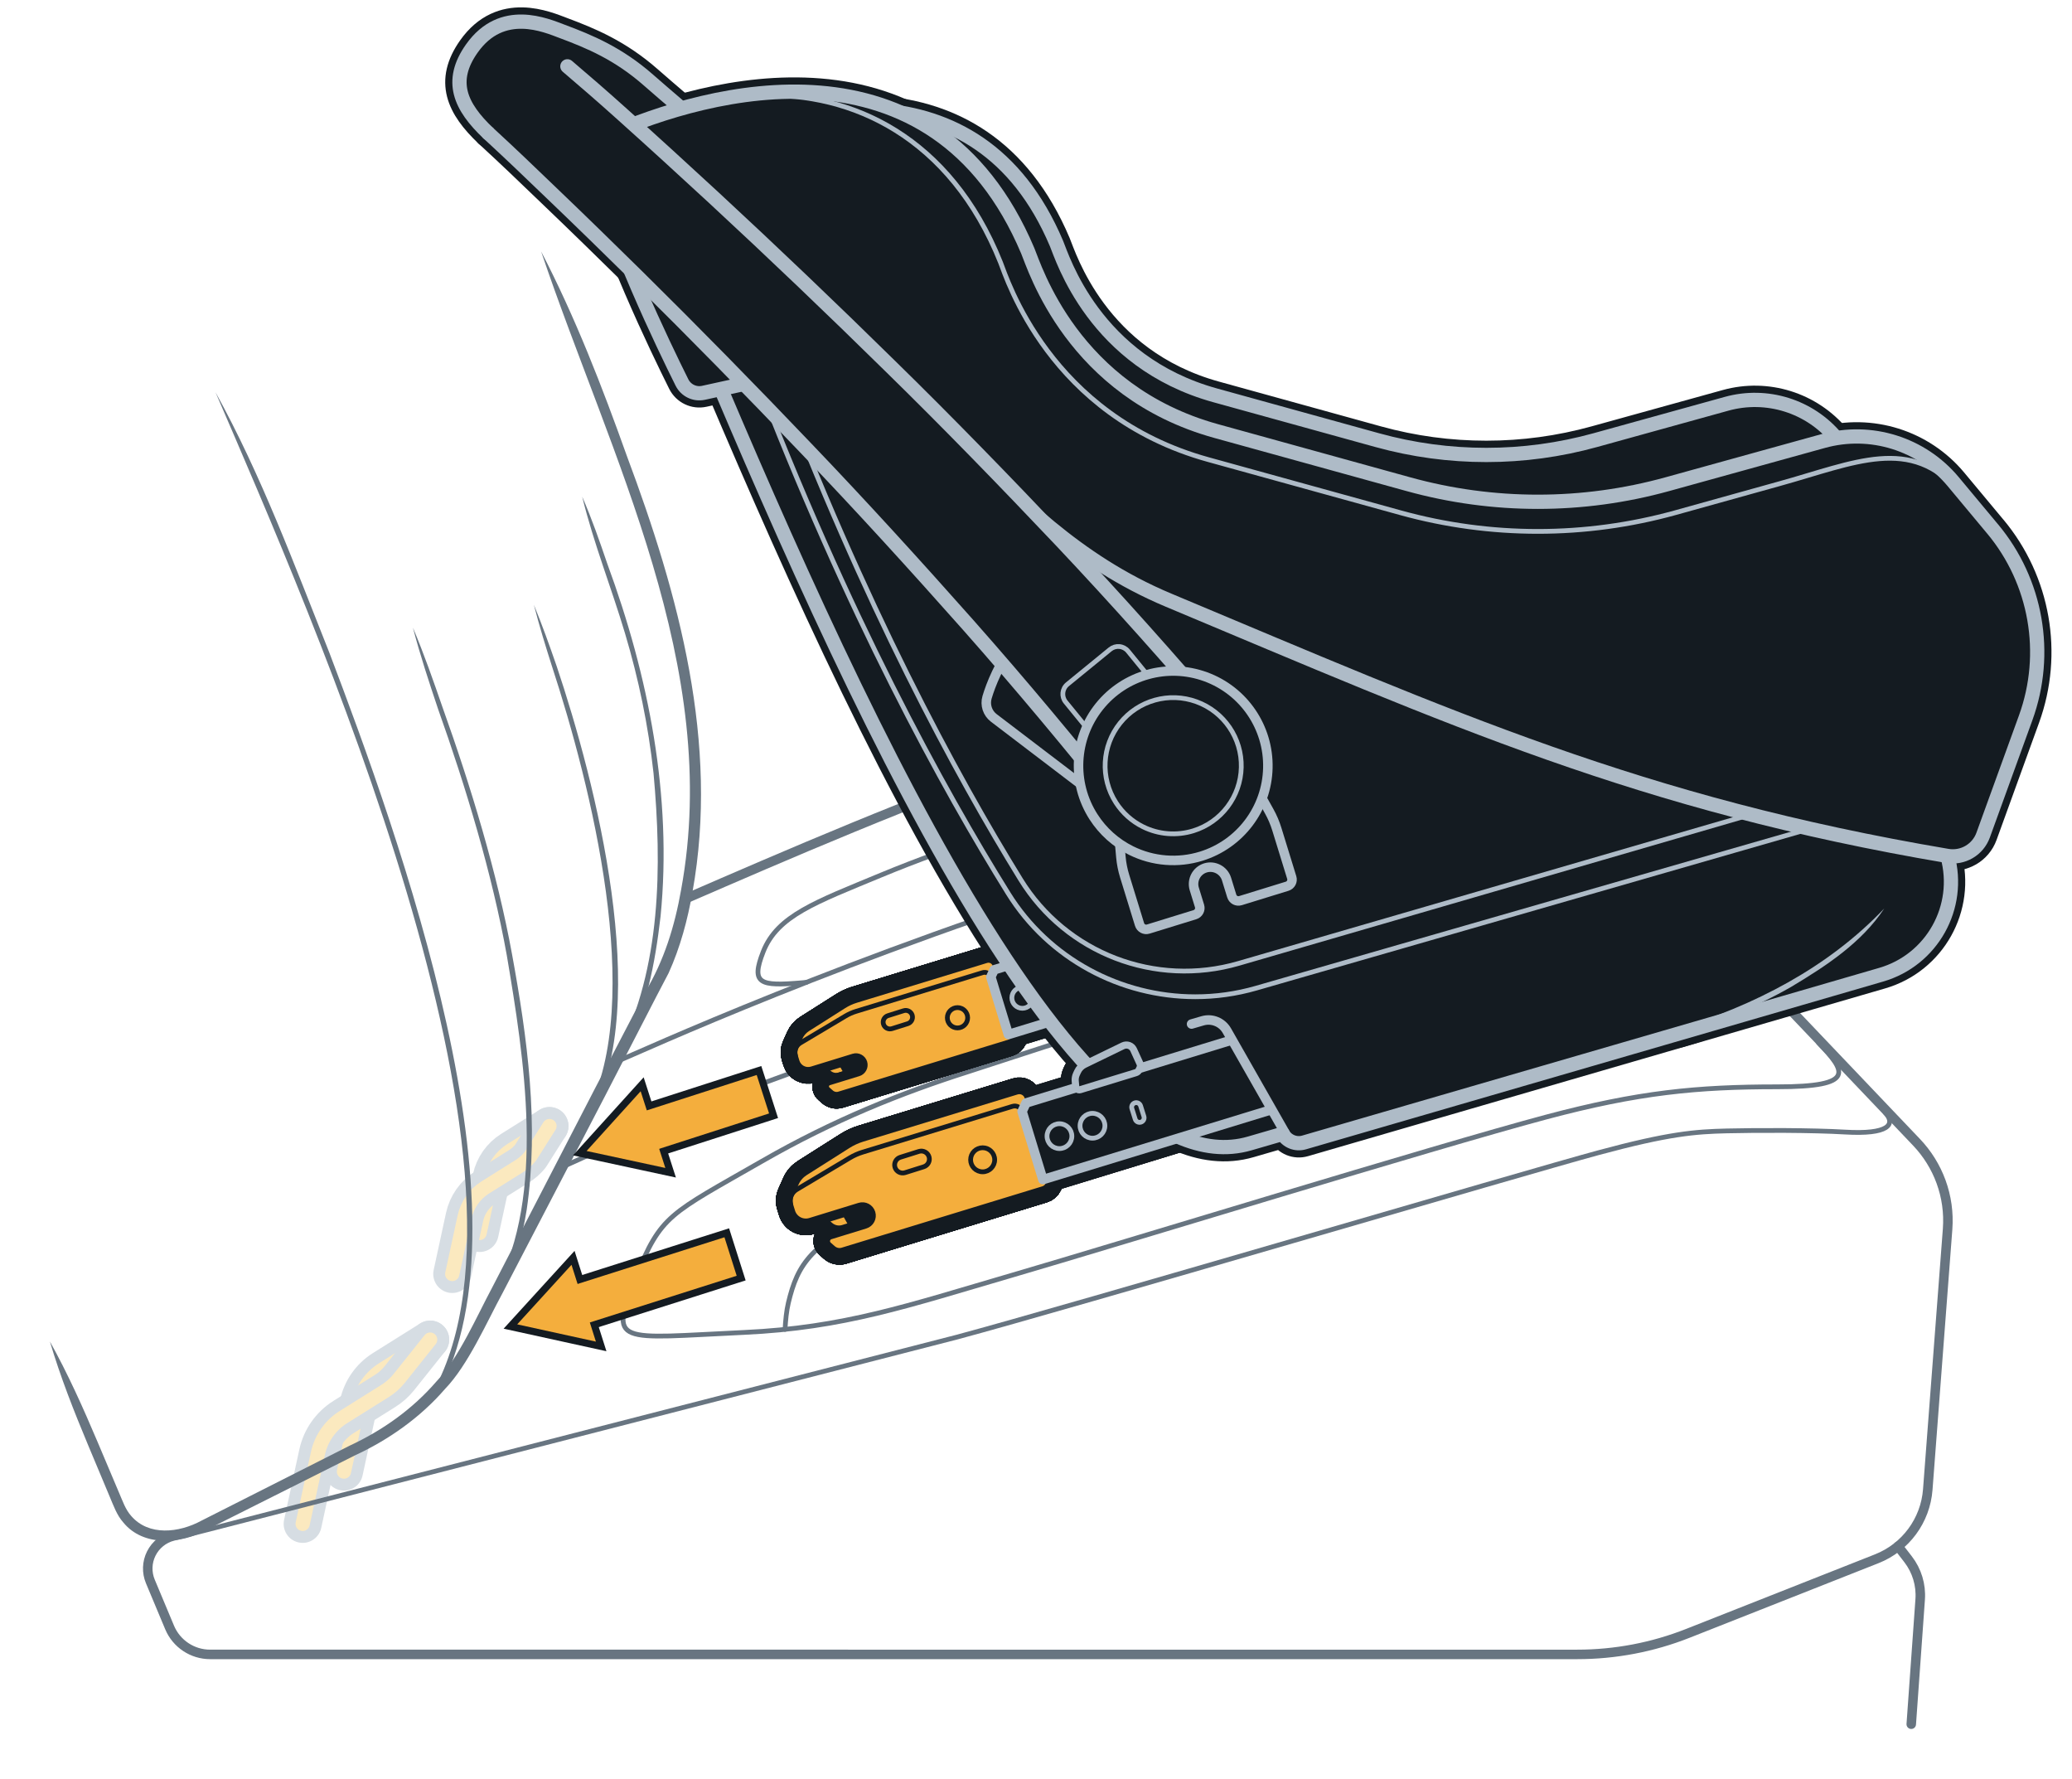 <?xml version="1.0" encoding="UTF-8"?><svg xmlns="http://www.w3.org/2000/svg" width="218" height="187.111" viewBox="0 0 218 187.111"><g id="uuid-b4854b5e-a673-4b00-8dfb-14da46ddbe5b"><path d="M187.925,105.748c-4.793-5.43-13.324-4.416-25.96-1.735-20.281,4.303-57.869,18.844-68.798,23.335-7.862,3.23-9.259,5.671-10.222,9.703-.197,.825-.298,1.851-.347,2.787" style="fill:none; stroke:#687581; stroke-linecap:round; stroke-linejoin:round; stroke-width:.5px;"/><g style="opacity:.5;"><g><path d="M57.809,118.449l-4.019,2.518c-1.061,.665-1.809,1.729-2.075,2.953l-1.254,5.775" style="fill:none; stroke:#aebbc7; stroke-linecap:round; stroke-linejoin:round; stroke-width:4px;"/><path d="M57.809,118.449l-4.019,2.518c-1.061,.665-1.809,1.729-2.075,2.953l-1.254,5.775" style="fill:none; stroke:#f8d480; stroke-linecap:round; stroke-linejoin:round; stroke-width:1.5px;"/></g><g><path d="M47.582,134.008l1.299-6c.279-1.286,1.064-2.406,2.18-3.104l3.549-2.224c.447-.28,.846-.632,1.18-1.04l2.02-3.19" style="fill:none; stroke:#aebbc7; stroke-linecap:round; stroke-linejoin:round; stroke-width:4px;"/><path d="M47.582,134.008l1.299-6c.279-1.286,1.064-2.406,2.18-3.104l3.549-2.224c.447-.28,.846-.632,1.18-1.04l2.02-3.19" style="fill:none; stroke:#f8d480; stroke-linecap:round; stroke-linejoin:round; stroke-width:1.5px;"/></g></g><g style="opacity:.5;"><g><path d="M45.259,140.912l-4.96,3.108c-1.31,.821-2.233,2.135-2.561,3.645l-1.548,7.128" style="fill:none; stroke:#aebbc7; stroke-linecap:round; stroke-linejoin:round; stroke-width:4px;"/><path d="M45.259,140.912l-4.96,3.108c-1.31,.821-2.233,2.135-2.561,3.645l-1.548,7.128" style="fill:none; stroke:#f8d480; stroke-linecap:round; stroke-linejoin:round; stroke-width:1.5px;"/></g><g><path d="M31.844,160.294l1.604-7.406c.344-1.588,1.314-2.969,2.69-3.832l4.38-2.744c.552-.346,1.044-.78,1.456-1.284l3.284-4.115" style="fill:none; stroke:#aebbc7; stroke-linecap:round; stroke-linejoin:round; stroke-width:4px;"/><path d="M31.844,160.294l1.604-7.406c.344-1.588,1.314-2.969,2.69-3.832l4.38-2.744c.552-.346,1.044-.78,1.456-1.284l3.284-4.115" style="fill:none; stroke:#f8d480; stroke-linecap:round; stroke-linejoin:round; stroke-width:1.5px;"/></g></g><path d="M199.7,162.653l1.053,1.363c.929,1.203,1.382,2.705,1.274,4.22l-.939,13.133" style="fill:none; stroke:#687581; stroke-linecap:round; stroke-linejoin:round;"/><path d="M191.338,109.702c2.831,2.974,4.057,4.618-4.351,4.618s-14.589,.585-24.326,3.186c-11.803,3.153-45.04,13.378-56.115,16.612-11.075,3.234-17.745,5.552-28.267,6.04-13.348,.619-14.26,1.414-11.395-5.75,2.663-6.659,3.533-6.662,13.315-12.279,7.527-4.322,14.622-7.153,21.71-9.411,.051-.016,40.674-13.288,51.18-16.175,11.06-3.039,25.464-.639,28.058,2.085" style="fill:none; stroke:#687581; stroke-linecap:round; stroke-linejoin:round; stroke-width:.5px;"/><path d="M52.142,135.543c5.316-9.894,2.986-24.351,1.178-35.061-1.533-8.522-4.305-17.688-7.221-25.876-.95-2.836-1.893-5.673-2.654-8.58,1.167,2.759,2.152,5.588,3.13,8.418,2.947,8.23,5.737,17.375,7.298,25.933,1.614,8.816,2.853,17.914,1.544,26.863-.471,2.969-1.291,5.937-2.848,8.563-.163,.267-.603,.029-.428-.259h0Z" style="fill:#687581;"/><path d="M61.756,116.979c6.167-11.705,.355-34.554-3.64-46.761-.697-2.182-1.373-4.371-1.945-6.599,.875,2.123,1.646,4.284,2.396,6.451,4.111,12.229,10.064,35.434,3.618,47.167-.166,.271-.609,.046-.428-.259h0Z" style="fill:#687581;"/><path d="M56.934,26.452c3.592,6.919,6.409,14.196,9.027,21.528,5.456,14.581,9.722,30.19,6.896,45.847-.504,2.915-1.281,5.812-2.508,8.524-.859,1.589-5.757,11.157-6.716,12.986l-10.765,20.691c-1.651,3.037-3.628,7.576-6.045,10.073-2.595,3.006-5.954,5.366-9.502,7.001l-10.424,5.23-5.212,2.615c-2.597,1.457-6.594,1.798-8.709-.799-.692-.774-1.034-1.786-1.431-2.709l-2.254-5.378c-1.499-3.587-2.93-7.202-4.042-10.952,1.905,3.416,3.49,6.966,5.008,10.545l2.271,5.371c.374,.847,.654,1.736,1.267,2.426,1.848,2.157,5.04,1.787,7.393,.51l5.203-2.632,10.407-5.264c3.502-1.632,6.625-3.859,9.121-6.751,2.329-2.412,4.285-6.94,5.87-9.89l10.704-20.723,5.386-10.342c1.993-3.309,3.11-6.947,3.78-10.746,4.321-23.495-7.415-45.502-14.725-67.161h0Z" style="fill:#687581;"/><path d="M65.045,110.665c4.536-8.918,4.603-19.549,3.714-29.335-.544-4.978-1.563-9.903-2.998-14.702-1.434-4.808-3.305-9.479-4.506-14.38,1.009,2.308,1.834,4.684,2.645,7.064,4.347,11.807,6.842,24.455,5.602,37.065-.581,4.993-1.516,10.07-4.026,14.545-.159,.278-.61,.034-.429-.256h0Z" style="fill:#687581;"/><path d="M59.013,122.823c13.04-5.933,22.67-9.825,42.948-16.188,9.508-2.984,39.313-12.715,48.137-15.14,10.29-2.828,23.69-.595,26.104,1.94" style="fill:none; stroke:#687581; stroke-linecap:round; stroke-linejoin:round; stroke-width:.5px;"/><path d="M169.688,86.593c-1.715-1.801-4.616-3.376-11.11-3.99-6.494-.614-9.565-.527-19.568,2.369-2.778,.804-10.662,3.502-20.227,6.455-29.568,9.126-51.423,19.217-54.006,20.288" style="fill:none; stroke:#687581; stroke-linecap:round; stroke-linejoin:round; stroke-width:.5px;"/><path d="M84.831,103.335c-.161,.015-.325,.03-.491,.044-4.373,.367-5.378,.14-4.042-3.267,1.491-3.797,5.522-5.208,12.408-8.067,14.603-6.064,38.449-12.388,51.752-15.048,9.034-1.807,14.702-1.461,18.533,2.563" style="fill:none; stroke:#687581; stroke-linecap:round; stroke-linejoin:round; stroke-width:.5px;"/><path d="M72.098,94.553c20.177-8.756,56.607-24.648,76.889-23.465,6.741,.393,10.211,4.488,12.231,6.609l40.429,42.462c2.261,2.374,3.525,5.654,3.264,9.135l-2.086,27.394c-.248,3.252-2.331,6.077-5.365,7.275l-19.884,7.85c-3.702,1.462-7.647,2.212-11.627,2.212H22.105c-1.858,0-3.536-1.114-4.257-2.827l-2.029-4.846c-.396-.946-.361-2.018,.097-2.935s1.293-1.59,2.287-1.843l.944-.24" style="fill:none; stroke:#687581; stroke-linecap:round; stroke-linejoin:round;"/><path d="M198.342,117.03c1.155,1.258,.341,2.323-4.225,2.051-3.395-.202-9.135-.202-12.449-.121-3.314,.081-6.063,.283-13.541,2.304-7.478,2.021-55.846,16.274-67.447,19.386l-81.299,20.888" style="fill:none; stroke:#687581; stroke-linecap:round; stroke-linejoin:round; stroke-width:.5px;"/><path d="M22.671,41.257c4.832,8.737,8.299,18.162,11.989,27.42,7.26,19.134,21.857,59.105,11.378,77.94-1.87,2.6-4.812,4.149-7.572,5.539-.123,.062-.274,.013-.336-.111s-.012-.274,.111-.336c2.742-1.401,5.549-2.878,7.369-5.396,12.874-23.485-12.762-81.41-22.938-105.056h0Z" style="fill:#687581;"/></g><g id="uuid-b64438dd-f2cb-45dd-aa2d-52f8f94a433b"><g><g><path d="M62.377,15.126c2.172,2.005,3.144,2.947,5.488,5.196,2.522,2.413,5.021,4.852,7.508,7.302,4.968,4.907,9.858,9.889,14.67,14.936,4.825,5.036,9.51,10.188,14.123,15.387,4.605,5.206,9.041,10.532,13.353,15.924l4.497-3.672,4.497-3.672c-4.647-5.441-9.389-10.769-14.269-15.939-4.888-5.162-9.833-10.255-14.898-15.21-5.054-4.968-10.174-9.858-15.368-14.665-2.6-2.4-5.211-4.788-7.847-7.151-2.483-2.231-3.545-3.07-5.908-5.143-3.187-2.797-6.197-4.042-9.068-5.115-1.716-.641-6.331-2.698-9.513,1.799-2.434,3.44-1.216,6.112,1.737,8.91" style="fill:none; stroke:#141b21; stroke-linecap:round; stroke-linejoin:round; stroke-width:3px;"/><path d="M196.684,50.263c3.884,4.661,5,11.035,2.931,16.738l-3.772,10.398c-.471,1.299-1.804,2.075-3.167,1.844-27.22-4.612-48.056-13.885-73.225-24.421-5.148-2.155-9.771-5.477-13.434-9.687l-2.373-2.727c-3.93-4.517-8.064-7.095-13.912-5.813l-7.322,1.604c-.771,.169-1.556-.208-1.908-.914-1.637-3.281-6.136-12.61-7.845-19.338-.3-1.181,.282-2.163,1.388-2.651,8.68-3.827,28.738-9.47,37.113,10.324,.618,1.461,3.957,12.447,16.699,15.968l17.057,4.714c7.504,2.074,15.429,2.072,22.932-.005l13.82-3.826c4.217-1.167,8.727,.242,11.528,3.604l3.488,4.186Z" style="fill:none; stroke:#141b21; stroke-linecap:round; stroke-linejoin:round; stroke-width:3px;"/><g><g><g><path d="M84.782,110.045l.544,.818s.602,.904,1.942,1.993c.291,.236,.681,.312,1.039,.202l.723-.223-.42-.739c-.14-.247-.161-.544-.056-.808s.324-.466,.595-.55l.565-.174-.573-1.861-4.36,1.342Z" style="fill:none; stroke:#141b21; stroke-linecap:round; stroke-linejoin:round; stroke-width:3px;"/><g><path d="M85.385,112.436c-.309,.095-.643,.063-.928-.088s-.499-.41-.593-.719l-.161-.527c-.099-.323-.077-.671,.061-.979l.433-.966c.168-.375,.442-.692,.789-.912l3.796-2.408c.404-.256,.841-.457,1.298-.597l13.714-4.192c.373-.114,.768,.096,.882,.469l2.083,6.815c.051,.168,.038,.349-.036,.507l-.191,.407c-.085,.18-.242,.316-.433,.375l-17.831,5.451c-.279,.085-.582,.02-.802-.173l-.368-.324c-.106-.093-.153-.235-.123-.373,.01-.048,.029-.092,.055-.132,.049-.074,.122-.131,.21-.158l3.104-.955c.517-.159,.807-.707,.648-1.223s-.707-.807-1.223-.648l-4.384,1.349Z" style="fill:none; stroke:#141b21; stroke-linecap:round; stroke-linejoin:round; stroke-width:3px;"/><path d="M85.385,112.436c-.309,.095-.643,.063-.928-.088s-.499-.41-.593-.719l-.161-.527c-.099-.323-.077-.671,.061-.979l.433-.966c.168-.375,.442-.692,.789-.912l3.796-2.408c.404-.256,.841-.457,1.298-.597l13.714-4.192c.373-.114,.768,.096,.882,.469l2.083,6.815c.051,.168,.038,.349-.036,.507l-.191,.407c-.085,.18-.242,.316-.433,.375l-17.831,5.451c-.279,.085-.582,.02-.802-.173l-.368-.324c-.106-.093-.153-.235-.123-.373,.01-.048,.029-.092,.055-.132,.049-.074,.122-.131,.21-.158l3.104-.955c.517-.159,.807-.707,.648-1.223s-.707-.807-1.223-.648l-4.384,1.349Z" style="fill:none; stroke:#141b21; stroke-linecap:round; stroke-linejoin:round; stroke-width:3px;"/><path d="M85.385,112.436c-.309,.095-.643,.063-.928-.088s-.499-.41-.593-.719l-.161-.527c-.099-.323-.077-.671,.061-.979l.433-.966c.168-.375,.442-.692,.789-.912l3.796-2.408c.404-.256,.841-.457,1.298-.597l13.714-4.192c.373-.114,.768,.096,.882,.469l2.083,6.815c.051,.168,.038,.349-.036,.507l-.191,.407c-.085,.18-.242,.316-.433,.375l-17.831,5.451c-.279,.085-.582,.02-.802-.173l-.368-.324c-.106-.093-.153-.235-.123-.373,.01-.048,.029-.092,.055-.132,.049-.074,.122-.131,.21-.158l3.104-.955c.517-.159,.807-.707,.648-1.223s-.707-.807-1.223-.648l-4.384,1.349Z" style="fill:none; stroke:#141b21; stroke-linecap:round; stroke-linejoin:round; stroke-width:3px;"/></g><path d="M83.691,111.056c-.158-.517,.057-1.076,.522-1.353l4.731-2.821c.356-.212,.736-.381,1.133-.502l13.316-4.071c.36-.11,.742,.093,.852,.453" style="fill:none; stroke:#141b21; stroke-linecap:round; stroke-linejoin:round; stroke-width:3px;"/><path d="M95.974,106.783c.119,.377-.091,.778-.467,.897l-1.658,.522c-.377,.119-.778-.091-.897-.467s.091-.778,.467-.897l1.658-.522c.377-.119,.778,.091,.897,.467Z" style="fill:none; stroke:#141b21; stroke-linecap:round; stroke-linejoin:round; stroke-width:3px;"/><circle cx="100.74" cy="107.058" r="1.069" style="fill:none; stroke:#141b21; stroke-linecap:round; stroke-linejoin:round; stroke-width:3px;"/></g><g><polygon points="140.02 98.44 106.095 108.821 104.246 102.762 104.599 102.013 138.523 91.632 140.377 97.691 140.02 98.44" style="fill:none; stroke:#141b21; stroke-linecap:round; stroke-linejoin:round; stroke-width:3px;"/><path d="M114.806,103.715c-.214,.067-.441-.051-.508-.265l-.296-.94c-.067-.214,.051-.441,.265-.508s.441,.051,.508,.265l.296,.94c.067,.214-.051,.441-.265,.508Z" style="fill:none; stroke:#141b21; stroke-linecap:round; stroke-linejoin:round; stroke-width:3px;"/><circle cx="107.565" cy="104.958" r="1.104" style="fill:none; stroke:#141b21; stroke-linecap:round; stroke-linejoin:round; stroke-width:3px;"/><circle cx="110.501" cy="104.036" r="1.104" style="fill:none; stroke:#141b21; stroke-linecap:round; stroke-linejoin:round; stroke-width:3px;"/></g><path d="M114.722,98.521c.054,.119,.053,.256-.002,.374l-.089,.189c-.053,.113-.152,.198-.271,.235l-4.94,1.512c-.091,.028-.189,.013-.268-.04s-.13-.138-.139-.233l-.046-.487c-.02-.215,.018-.431,.109-.626l.109-.232c.128-.272,.344-.491,.614-.622l3.414-1.657c.169-.08,.364-.091,.539-.028,.178,.063,.32,.197,.399,.367l.571,1.249Z" style="fill:none; stroke:#141b21; stroke-linecap:round; stroke-linejoin:round; stroke-width:3px;"/></g><g><g><path d="M84.782,110.045l.544,.818s.602,.904,1.942,1.993c.291,.236,.681,.312,1.039,.202l.723-.223-.42-.739c-.14-.247-.161-.544-.056-.808s.324-.466,.595-.55l.565-.174-.573-1.861-4.36,1.342Z" style="fill:none; stroke:#141b21; stroke-linecap:round; stroke-linejoin:round; stroke-width:3px;"/><g><path d="M85.385,112.436c-.309,.095-.643,.063-.928-.088s-.499-.41-.593-.719l-.161-.527c-.099-.323-.077-.671,.061-.979l.433-.966c.168-.375,.442-.692,.789-.912l3.796-2.408c.404-.256,.841-.457,1.298-.597l13.714-4.192c.373-.114,.768,.096,.882,.469l2.083,6.815c.051,.168,.038,.349-.036,.507l-.191,.407c-.085,.18-.242,.316-.433,.375l-17.831,5.451c-.279,.085-.582,.02-.802-.173l-.368-.324c-.106-.093-.153-.235-.123-.373,.01-.048,.029-.092,.055-.132,.049-.074,.122-.131,.21-.158l3.104-.955c.517-.159,.807-.707,.648-1.223s-.707-.807-1.223-.648l-4.384,1.349Z" style="fill:none; stroke:#141b21; stroke-linecap:round; stroke-linejoin:round; stroke-width:3px;"/><path d="M85.385,112.436c-.309,.095-.643,.063-.928-.088s-.499-.41-.593-.719l-.161-.527c-.099-.323-.077-.671,.061-.979l.433-.966c.168-.375,.442-.692,.789-.912l3.796-2.408c.404-.256,.841-.457,1.298-.597l13.714-4.192c.373-.114,.768,.096,.882,.469l2.083,6.815c.051,.168,.038,.349-.036,.507l-.191,.407c-.085,.18-.242,.316-.433,.375l-17.831,5.451c-.279,.085-.582,.02-.802-.173l-.368-.324c-.106-.093-.153-.235-.123-.373,.01-.048,.029-.092,.055-.132,.049-.074,.122-.131,.21-.158l3.104-.955c.517-.159,.807-.707,.648-1.223s-.707-.807-1.223-.648l-4.384,1.349Z" style="fill:none; stroke:#141b21; stroke-linecap:round; stroke-linejoin:round; stroke-width:3px;"/><path d="M85.385,112.436c-.309,.095-.643,.063-.928-.088s-.499-.41-.593-.719l-.161-.527c-.099-.323-.077-.671,.061-.979l.433-.966c.168-.375,.442-.692,.789-.912l3.796-2.408c.404-.256,.841-.457,1.298-.597l13.714-4.192c.373-.114,.768,.096,.882,.469l2.083,6.815c.051,.168,.038,.349-.036,.507l-.191,.407c-.085,.18-.242,.316-.433,.375l-17.831,5.451c-.279,.085-.582,.02-.802-.173l-.368-.324c-.106-.093-.153-.235-.123-.373,.01-.048,.029-.092,.055-.132,.049-.074,.122-.131,.21-.158l3.104-.955c.517-.159,.807-.707,.648-1.223s-.707-.807-1.223-.648l-4.384,1.349Z" style="fill:none; stroke:#141b21; stroke-linecap:round; stroke-linejoin:round; stroke-width:3px;"/></g><path d="M83.691,111.056c-.158-.517,.057-1.076,.522-1.353l4.731-2.821c.356-.212,.736-.381,1.133-.502l13.316-4.071c.36-.11,.742,.093,.852,.453" style="fill:none; stroke:#141b21; stroke-linecap:round; stroke-linejoin:round; stroke-width:3px;"/><path d="M95.974,106.783c.119,.377-.091,.778-.467,.897l-1.658,.522c-.377,.119-.778-.091-.897-.467s.091-.778,.467-.897l1.658-.522c.377-.119,.778,.091,.897,.467Z" style="fill:none; stroke:#141b21; stroke-linecap:round; stroke-linejoin:round; stroke-width:3px;"/><circle cx="100.74" cy="107.058" r="1.069" style="fill:none; stroke:#141b21; stroke-linecap:round; stroke-linejoin:round; stroke-width:3px;"/></g><g><polygon points="140.02 98.44 106.095 108.821 104.246 102.762 104.599 102.013 138.523 91.632 140.377 97.691 140.02 98.44" style="fill:none; stroke:#141b21; stroke-linecap:round; stroke-linejoin:round; stroke-width:3px;"/><path d="M114.806,103.715c-.214,.067-.441-.051-.508-.265l-.296-.94c-.067-.214,.051-.441,.265-.508s.441,.051,.508,.265l.296,.94c.067,.214-.051,.441-.265,.508Z" style="fill:none; stroke:#141b21; stroke-linecap:round; stroke-linejoin:round; stroke-width:3px;"/><circle cx="107.565" cy="104.958" r="1.104" style="fill:none; stroke:#141b21; stroke-linecap:round; stroke-linejoin:round; stroke-width:3px;"/><circle cx="110.501" cy="104.036" r="1.104" style="fill:none; stroke:#141b21; stroke-linecap:round; stroke-linejoin:round; stroke-width:3px;"/></g><path d="M114.722,98.521c.054,.119,.053,.256-.002,.374l-.089,.189c-.053,.113-.152,.198-.271,.235l-4.94,1.512c-.091,.028-.189,.013-.268-.04s-.13-.138-.139-.233l-.046-.487c-.02-.215,.018-.431,.109-.626l.109-.232c.128-.272,.344-.491,.614-.622l3.414-1.657c.169-.08,.364-.091,.539-.028,.178,.063,.32,.197,.399,.367l.571,1.249Z" style="fill:none; stroke:#141b21; stroke-linecap:round; stroke-linejoin:round; stroke-width:3px;"/></g><g><g><path d="M84.782,110.045l.544,.818s.602,.904,1.942,1.993c.291,.236,.681,.312,1.039,.202l.723-.223-.42-.739c-.14-.247-.161-.544-.056-.808s.324-.466,.595-.55l.565-.174-.573-1.861-4.36,1.342Z" style="fill:none; stroke:#141b21; stroke-linecap:round; stroke-linejoin:round; stroke-width:3px;"/><g><path d="M85.385,112.436c-.309,.095-.643,.063-.928-.088s-.499-.41-.593-.719l-.161-.527c-.099-.323-.077-.671,.061-.979l.433-.966c.168-.375,.442-.692,.789-.912l3.796-2.408c.404-.256,.841-.457,1.298-.597l13.714-4.192c.373-.114,.768,.096,.882,.469l2.083,6.815c.051,.168,.038,.349-.036,.507l-.191,.407c-.085,.18-.242,.316-.433,.375l-17.831,5.451c-.279,.085-.582,.02-.802-.173l-.368-.324c-.106-.093-.153-.235-.123-.373,.01-.048,.029-.092,.055-.132,.049-.074,.122-.131,.21-.158l3.104-.955c.517-.159,.807-.707,.648-1.223s-.707-.807-1.223-.648l-4.384,1.349Z" style="fill:none; stroke:#141b21; stroke-linecap:round; stroke-linejoin:round; stroke-width:3px;"/><path d="M85.385,112.436c-.309,.095-.643,.063-.928-.088s-.499-.41-.593-.719l-.161-.527c-.099-.323-.077-.671,.061-.979l.433-.966c.168-.375,.442-.692,.789-.912l3.796-2.408c.404-.256,.841-.457,1.298-.597l13.714-4.192c.373-.114,.768,.096,.882,.469l2.083,6.815c.051,.168,.038,.349-.036,.507l-.191,.407c-.085,.18-.242,.316-.433,.375l-17.831,5.451c-.279,.085-.582,.02-.802-.173l-.368-.324c-.106-.093-.153-.235-.123-.373,.01-.048,.029-.092,.055-.132,.049-.074,.122-.131,.21-.158l3.104-.955c.517-.159,.807-.707,.648-1.223s-.707-.807-1.223-.648l-4.384,1.349Z" style="fill:none; stroke:#141b21; stroke-linecap:round; stroke-linejoin:round; stroke-width:3px;"/><path d="M85.385,112.436c-.309,.095-.643,.063-.928-.088s-.499-.41-.593-.719l-.161-.527c-.099-.323-.077-.671,.061-.979l.433-.966c.168-.375,.442-.692,.789-.912l3.796-2.408c.404-.256,.841-.457,1.298-.597l13.714-4.192c.373-.114,.768,.096,.882,.469l2.083,6.815c.051,.168,.038,.349-.036,.507l-.191,.407c-.085,.18-.242,.316-.433,.375l-17.831,5.451c-.279,.085-.582,.02-.802-.173l-.368-.324c-.106-.093-.153-.235-.123-.373,.01-.048,.029-.092,.055-.132,.049-.074,.122-.131,.21-.158l3.104-.955c.517-.159,.807-.707,.648-1.223s-.707-.807-1.223-.648l-4.384,1.349Z" style="fill:none; stroke:#141b21; stroke-linecap:round; stroke-linejoin:round; stroke-width:3px;"/></g><path d="M83.691,111.056c-.158-.517,.057-1.076,.522-1.353l4.731-2.821c.356-.212,.736-.381,1.133-.502l13.316-4.071c.36-.11,.742,.093,.852,.453" style="fill:none; stroke:#141b21; stroke-linecap:round; stroke-linejoin:round; stroke-width:3px;"/><path d="M95.974,106.783c.119,.377-.091,.778-.467,.897l-1.658,.522c-.377,.119-.778-.091-.897-.467s.091-.778,.467-.897l1.658-.522c.377-.119,.778,.091,.897,.467Z" style="fill:none; stroke:#141b21; stroke-linecap:round; stroke-linejoin:round; stroke-width:3px;"/><circle cx="100.74" cy="107.058" r="1.069" style="fill:none; stroke:#141b21; stroke-linecap:round; stroke-linejoin:round; stroke-width:3px;"/></g><g><polygon points="140.02 98.44 106.095 108.821 104.246 102.762 104.599 102.013 138.523 91.632 140.377 97.691 140.02 98.44" style="fill:none; stroke:#141b21; stroke-linecap:round; stroke-linejoin:round; stroke-width:3px;"/><path d="M114.806,103.715c-.214,.067-.441-.051-.508-.265l-.296-.94c-.067-.214,.051-.441,.265-.508s.441,.051,.508,.265l.296,.94c.067,.214-.051,.441-.265,.508Z" style="fill:none; stroke:#141b21; stroke-linecap:round; stroke-linejoin:round; stroke-width:3px;"/><circle cx="107.565" cy="104.958" r="1.104" style="fill:none; stroke:#141b21; stroke-linecap:round; stroke-linejoin:round; stroke-width:3px;"/><circle cx="110.501" cy="104.036" r="1.104" style="fill:none; stroke:#141b21; stroke-linecap:round; stroke-linejoin:round; stroke-width:3px;"/></g><path d="M114.722,98.521c.054,.119,.053,.256-.002,.374l-.089,.189c-.053,.113-.152,.198-.271,.235l-4.94,1.512c-.091,.028-.189,.013-.268-.04s-.13-.138-.139-.233l-.046-.487c-.02-.215,.018-.431,.109-.626l.109-.232c.128-.272,.344-.491,.614-.622l3.414-1.657c.169-.08,.364-.091,.539-.028,.178,.063,.32,.197,.399,.367l.571,1.249Z" style="fill:none; stroke:#141b21; stroke-linecap:round; stroke-linejoin:round; stroke-width:3px;"/></g></g><path d="M71.216,29.913c15.292,36.552,40.619,96.074,60.261,90.366l3.484-1.012c.447,.784,1.373,1.16,2.239,.908l10.922-3.174,49.802-14.472c5.348-1.554,8.455-7.116,6.975-12.485l-2.509-9.103" style="fill:none; stroke:#141b21; stroke-linecap:round; stroke-linejoin:round; stroke-width:3px;"/><path d="M190.4,87.174l-58.233,16.769c-2.119,.61-4.274,.904-6.406,.904-7.859,0-15.402-3.991-19.668-10.844-6.79-10.908-16.95-29.317-26.797-55.072" style="fill:none; stroke:#141b21; stroke-linecap:round; stroke-linejoin:round; stroke-width:3px;"/><path d="M81.483,38.796c9.438,24.91,19.155,42.785,25.896,53.713,4.797,7.776,14.175,11.377,22.949,8.827l53.877-15.656" style="fill:none; stroke:#141b21; stroke-linecap:round; stroke-linejoin:round; stroke-width:3px;"/><g><path d="M209.648,55.637c4.61,5.532,5.935,13.097,3.479,19.867l-4.476,12.341c-.559,1.542-2.141,2.463-3.759,2.189-32.307-5.474-52.073-14.397-81.945-26.902-19.836-8.304-24.788-27.102-40.239-23.717l-8.691,1.904c-.915,.201-1.847-.246-2.265-1.085-1.943-3.894-7.282-14.967-9.312-22.952-.356-1.401,.334-2.567,1.647-3.146,10.303-4.543,34.109-11.24,44.049,12.254,.734,1.734,4.697,14.773,19.821,18.953l20.245,5.595c8.906,2.461,18.313,2.459,27.218-.006l16.403-4.541c5.005-1.386,10.358,.288,13.683,4.278l4.14,4.969Z" style="fill:none; stroke:#141b21; stroke-linecap:round; stroke-linejoin:round; stroke-width:3px;"/><path d="M80.096,10.067c9.452-.393,19.888,4.311,25.171,17.541,.678,1.697,5.159,16.123,21.861,20.738l20.245,5.595c4.699,1.299,9.553,1.957,14.428,1.957,4.883,0,9.746-.661,14.451-1.964l10.974-3.055c7.843-2.171,13.897-5.137,18.945,.92" style="fill:none; stroke:#141b21; stroke-linecap:round; stroke-linejoin:round; stroke-width:3px;"/></g><path d="M133.535,85.336c.333,.598,.603,1.228,.804,1.882l1.569,5.09c.119,.386-.097,.795-.483,.914l-4.914,1.515c-.386,.119-.795-.097-.914-.483l-.551-1.787c-.287-.932-1.286-1.46-2.218-1.173-.937,.289-1.46,1.286-1.173,2.218l.551,1.787c.119,.386-.097,.795-.483,.914l-4.914,1.515c-.386,.119-.795-.097-.914-.483l-1.569-5.09c-.202-.654-.334-1.327-.395-2.008l-.502-5.596c-.031-.344,.183-.662,.513-.764l12.003-3.701c.33-.102,.686,.041,.854,.342l2.736,4.907Z" style="fill:none; stroke:#141b21; stroke-linecap:round; stroke-linejoin:round; stroke-width:3px;"/><path d="M113.659,82.448l-9.101-6.932c-.661-.504-.943-1.364-.708-2.162,.386-1.309,1.236-3.472,3.076-6.161l9.492,11.913-2.758,3.342Z" style="fill:none; stroke:#141b21; stroke-linecap:round; stroke-linejoin:round; stroke-width:3px;"/><path d="M59.696,6.977c2.068,1.772,3.359,2.869,5.888,5.141,3.184,2.855,6.339,5.74,9.48,8.64,6.275,5.808,12.461,11.715,18.567,17.718,6.119,5.987,12.093,12.141,17.999,18.377,5.896,6.246,11.625,12.683,17.239,19.257l-5.433,4.437-5.433,4.437c-5.21-6.514-10.569-12.948-16.133-19.238-5.574-6.28-11.235-12.505-17.063-18.589-5.813-6.097-11.721-12.117-17.723-18.045-3.005-2.96-6.025-5.906-9.071-8.821-2.833-2.717-4.006-3.856-6.63-6.277" style="fill:none; stroke:#141b21; stroke-linecap:round; stroke-linejoin:round; stroke-width:3px;"/><path d="M126.488,78.054l-6.555,5.357-7.811-9.565c-.464-.568-.379-1.404,.188-1.868l4.499-3.676c.273-.223,.623-.328,.973-.293s.673,.208,.895,.481l7.81,9.564Z" style="fill:none; stroke:#141b21; stroke-linecap:round; stroke-linejoin:round; stroke-width:3px;"/><g><path d="M115.051,85.924c-2.308-3.598-2.062-8.267,.609-11.604,2.672-3.337,7.174-4.597,11.19-3.131s6.649,5.329,6.544,9.602c-.105,4.273-2.924,8.003-7.006,9.269-2.44,.757-5.077,.548-7.366-.584-1.621-.802-2.994-2.029-3.97-3.552Z" style="fill:none; stroke:#141b21; stroke-linecap:round; stroke-linejoin:round; stroke-width:3px;"/><path d="M117.405,84.414c-1.66-2.588-1.483-5.946,.438-8.346,1.922-2.4,5.16-3.306,8.048-2.252,2.888,1.054,4.782,3.832,4.706,6.906-.075,3.073-2.103,5.756-5.039,6.667-1.755,.544-3.651,.394-5.298-.42-1.166-.576-2.153-1.46-2.855-2.554Z" style="fill:none; stroke:#141b21; stroke-linecap:round; stroke-linejoin:round; stroke-width:3px;"/></g><g><path d="M176.447,108.502c15.84-4.603,21.802-12.942,21.802-12.942" style="fill:none; stroke:#141b21; stroke-linecap:round; stroke-linejoin:round; stroke-width:3px;"/><path d="M176.377,108.262c8.154-2.469,15.949-6.469,21.871-12.702-2.391,3.624-6.154,6.071-9.816,8.262-3.747,2.143-7.77,3.74-11.916,4.919-.31,.1-.462-.395-.14-.48h0Z" style="fill:none; stroke:#141b21; stroke-linecap:round; stroke-linejoin:round; stroke-width:3px;"/></g><g><g><g><path d="M84.491,125.533l.644,.969s.712,1.071,2.299,2.36c.344,.279,.807,.37,1.23,.239l.856-.264-.497-.875c-.166-.292-.191-.645-.067-.957s.383-.552,.705-.651l.669-.206-.678-2.204-5.163,1.589Z" style="fill:none; stroke:#141b21; stroke-linecap:round; stroke-linejoin:round; stroke-width:3px;"/><g><path d="M85.206,128.364c-.365,.112-.761,.075-1.099-.104s-.59-.485-.702-.851l-.191-.624c-.117-.382-.091-.794,.072-1.159l.513-1.144c.199-.444,.524-.819,.934-1.079l4.495-2.851c.478-.303,.995-.541,1.537-.707l16.238-4.964c.442-.135,.909,.114,1.044,.555l2.467,8.069c.061,.199,.045,.413-.043,.601l-.227,.481c-.101,.213-.287,.375-.512,.444l-21.112,6.454c-.33,.101-.69,.024-.949-.204l-.436-.383c-.125-.11-.181-.279-.146-.441,.012-.057,.035-.109,.065-.156,.058-.088,.145-.155,.249-.187l3.675-1.131c.612-.188,.955-.837,.767-1.448s-.837-.955-1.448-.767l-5.19,1.597Z" style="fill:none; stroke:#141b21; stroke-linecap:round; stroke-linejoin:round; stroke-width:3px;"/><path d="M85.206,128.364c-.365,.112-.761,.075-1.099-.104s-.59-.485-.702-.851l-.191-.624c-.117-.382-.091-.794,.072-1.159l.513-1.144c.199-.444,.524-.819,.934-1.079l4.495-2.851c.478-.303,.995-.541,1.537-.707l16.238-4.964c.442-.135,.909,.114,1.044,.555l2.467,8.069c.061,.199,.045,.413-.043,.601l-.227,.481c-.101,.213-.287,.375-.512,.444l-21.112,6.454c-.33,.101-.69,.024-.949-.204l-.436-.383c-.125-.11-.181-.279-.146-.441,.012-.057,.035-.109,.065-.156,.058-.088,.145-.155,.249-.187l3.675-1.131c.612-.188,.955-.837,.767-1.448s-.837-.955-1.448-.767l-5.19,1.597Z" style="fill:none; stroke:#141b21; stroke-linecap:round; stroke-linejoin:round; stroke-width:3px;"/><path d="M85.206,128.364c-.365,.112-.761,.075-1.099-.104s-.59-.485-.702-.851l-.191-.624c-.117-.382-.091-.794,.072-1.159l.513-1.144c.199-.444,.524-.819,.934-1.079l4.495-2.851c.478-.303,.995-.541,1.537-.707l16.238-4.964c.442-.135,.909,.114,1.044,.555l2.467,8.069c.061,.199,.045,.413-.043,.601l-.227,.481c-.101,.213-.287,.375-.512,.444l-21.112,6.454c-.33,.101-.69,.024-.949-.204l-.436-.383c-.125-.11-.181-.279-.146-.441,.012-.057,.035-.109,.065-.156,.058-.088,.145-.155,.249-.187l3.675-1.131c.612-.188,.955-.837,.767-1.448s-.837-.955-1.448-.767l-5.19,1.597Z" style="fill:none; stroke:#141b21; stroke-linecap:round; stroke-linejoin:round; stroke-width:3px;"/></g><path d="M83.2,126.729c-.187-.612,.068-1.273,.618-1.601l5.602-3.34c.422-.251,.872-.451,1.341-.594l15.767-4.82c.427-.13,.878,.11,1.009,.536" style="fill:none; stroke:#141b21; stroke-linecap:round; stroke-linejoin:round; stroke-width:3px;"/><path d="M97.743,121.67c.14,.446-.107,.921-.553,1.062l-1.964,.618c-.446,.14-.921-.107-1.062-.553s.107-.921,.553-1.062l1.964-.618c.446-.14,.921,.107,1.062,.553Z" style="fill:none; stroke:#141b21; stroke-linecap:round; stroke-linejoin:round; stroke-width:3px;"/><circle cx="103.386" cy="121.996" r="1.266" style="fill:none; stroke:#141b21; stroke-linecap:round; stroke-linejoin:round; stroke-width:3px;"/></g><g><polyline points="133.809 116.714 109.727 124.083 107.536 116.91 107.954 116.022 129.636 109.388" style="fill:none; stroke:#141b21; stroke-linecap:round; stroke-linejoin:round; stroke-width:3px;"/><path d="M120.04,118.038c-.253,.08-.522-.061-.602-.314l-.35-1.113c-.08-.253,.061-.522,.314-.602s.522,.061,.602,.314l.35,1.113c.08,.253-.061,.522-.314,.602Z" style="fill:none; stroke:#141b21; stroke-linecap:round; stroke-linejoin:round; stroke-width:3px;"/><circle cx="111.466" cy="119.51" r="1.307" style="fill:none; stroke:#141b21; stroke-linecap:round; stroke-linejoin:round; stroke-width:3px;"/><circle cx="114.942" cy="118.417" r="1.307" style="fill:none; stroke:#141b21; stroke-linecap:round; stroke-linejoin:round; stroke-width:3px;"/></g><path d="M119.941,111.887c.064,.141,.063,.303-.003,.442l-.106,.224c-.063,.134-.18,.235-.321,.278l-5.849,1.79c-.107,.033-.224,.016-.317-.047s-.154-.164-.164-.276l-.054-.577c-.024-.254,.021-.51,.129-.742l.129-.275c.151-.322,.408-.582,.727-.737l4.042-1.962c.201-.094,.431-.108,.638-.033,.211,.075,.378,.234,.473,.434l.676,1.479Z" style="fill:none; stroke:#141b21; stroke-linecap:round; stroke-linejoin:round; stroke-width:3px;"/></g><g><g><path d="M84.491,125.533l.644,.969s.712,1.071,2.299,2.36c.344,.279,.807,.37,1.23,.239l.856-.264-.497-.875c-.166-.292-.191-.645-.067-.957s.383-.552,.705-.651l.669-.206-.678-2.204-5.163,1.589Z" style="fill:none; stroke:#141b21; stroke-linecap:round; stroke-linejoin:round; stroke-width:3px;"/><g><path d="M85.206,128.364c-.365,.112-.761,.075-1.099-.104s-.59-.485-.702-.851l-.191-.624c-.117-.382-.091-.794,.072-1.159l.513-1.144c.199-.444,.524-.819,.934-1.079l4.495-2.851c.478-.303,.995-.541,1.537-.707l16.238-4.964c.442-.135,.909,.114,1.044,.555l2.467,8.069c.061,.199,.045,.413-.043,.601l-.227,.481c-.101,.213-.287,.375-.512,.444l-21.112,6.454c-.33,.101-.69,.024-.949-.204l-.436-.383c-.125-.11-.181-.279-.146-.441,.012-.057,.035-.109,.065-.156,.058-.088,.145-.155,.249-.187l3.675-1.131c.612-.188,.955-.837,.767-1.448s-.837-.955-1.448-.767l-5.19,1.597Z" style="fill:none; stroke:#141b21; stroke-linecap:round; stroke-linejoin:round; stroke-width:3px;"/><path d="M85.206,128.364c-.365,.112-.761,.075-1.099-.104s-.59-.485-.702-.851l-.191-.624c-.117-.382-.091-.794,.072-1.159l.513-1.144c.199-.444,.524-.819,.934-1.079l4.495-2.851c.478-.303,.995-.541,1.537-.707l16.238-4.964c.442-.135,.909,.114,1.044,.555l2.467,8.069c.061,.199,.045,.413-.043,.601l-.227,.481c-.101,.213-.287,.375-.512,.444l-21.112,6.454c-.33,.101-.69,.024-.949-.204l-.436-.383c-.125-.11-.181-.279-.146-.441,.012-.057,.035-.109,.065-.156,.058-.088,.145-.155,.249-.187l3.675-1.131c.612-.188,.955-.837,.767-1.448s-.837-.955-1.448-.767l-5.19,1.597Z" style="fill:none; stroke:#141b21; stroke-linecap:round; stroke-linejoin:round; stroke-width:3px;"/><path d="M85.206,128.364c-.365,.112-.761,.075-1.099-.104s-.59-.485-.702-.851l-.191-.624c-.117-.382-.091-.794,.072-1.159l.513-1.144c.199-.444,.524-.819,.934-1.079l4.495-2.851c.478-.303,.995-.541,1.537-.707l16.238-4.964c.442-.135,.909,.114,1.044,.555l2.467,8.069c.061,.199,.045,.413-.043,.601l-.227,.481c-.101,.213-.287,.375-.512,.444l-21.112,6.454c-.33,.101-.69,.024-.949-.204l-.436-.383c-.125-.11-.181-.279-.146-.441,.012-.057,.035-.109,.065-.156,.058-.088,.145-.155,.249-.187l3.675-1.131c.612-.188,.955-.837,.767-1.448s-.837-.955-1.448-.767l-5.19,1.597Z" style="fill:none; stroke:#141b21; stroke-linecap:round; stroke-linejoin:round; stroke-width:3px;"/></g><path d="M83.2,126.729c-.187-.612,.068-1.273,.618-1.601l5.602-3.34c.422-.251,.872-.451,1.341-.594l15.767-4.82c.427-.13,.878,.11,1.009,.536" style="fill:none; stroke:#141b21; stroke-linecap:round; stroke-linejoin:round; stroke-width:3px;"/><path d="M97.743,121.67c.14,.446-.107,.921-.553,1.062l-1.964,.618c-.446,.14-.921-.107-1.062-.553s.107-.921,.553-1.062l1.964-.618c.446-.14,.921,.107,1.062,.553Z" style="fill:none; stroke:#141b21; stroke-linecap:round; stroke-linejoin:round; stroke-width:3px;"/><circle cx="103.386" cy="121.996" r="1.266" style="fill:none; stroke:#141b21; stroke-linecap:round; stroke-linejoin:round; stroke-width:3px;"/></g><g><polyline points="133.809 116.714 109.727 124.083 107.536 116.91 107.954 116.022 129.636 109.388" style="fill:none; stroke:#141b21; stroke-linecap:round; stroke-linejoin:round; stroke-width:3px;"/><path d="M120.04,118.038c-.253,.08-.522-.061-.602-.314l-.35-1.113c-.08-.253,.061-.522,.314-.602s.522,.061,.602,.314l.35,1.113c.08,.253-.061,.522-.314,.602Z" style="fill:none; stroke:#141b21; stroke-linecap:round; stroke-linejoin:round; stroke-width:3px;"/><circle cx="111.466" cy="119.51" r="1.307" style="fill:none; stroke:#141b21; stroke-linecap:round; stroke-linejoin:round; stroke-width:3px;"/><circle cx="114.942" cy="118.417" r="1.307" style="fill:none; stroke:#141b21; stroke-linecap:round; stroke-linejoin:round; stroke-width:3px;"/></g><path d="M119.941,111.887c.064,.141,.063,.303-.003,.442l-.106,.224c-.063,.134-.18,.235-.321,.278l-5.849,1.79c-.107,.033-.224,.016-.317-.047s-.154-.164-.164-.276l-.054-.577c-.024-.254,.021-.51,.129-.742l.129-.275c.151-.322,.408-.582,.727-.737l4.042-1.962c.201-.094,.431-.108,.638-.033,.211,.075,.378,.234,.473,.434l.676,1.479Z" style="fill:none; stroke:#141b21; stroke-linecap:round; stroke-linejoin:round; stroke-width:3px;"/></g><g><g><path d="M84.491,125.533l.644,.969s.712,1.071,2.299,2.36c.344,.279,.807,.37,1.23,.239l.856-.264-.497-.875c-.166-.292-.191-.645-.067-.957s.383-.552,.705-.651l.669-.206-.678-2.204-5.163,1.589Z" style="fill:none; stroke:#141b21; stroke-linecap:round; stroke-linejoin:round; stroke-width:3px;"/><g><path d="M85.206,128.364c-.365,.112-.761,.075-1.099-.104s-.59-.485-.702-.851l-.191-.624c-.117-.382-.091-.794,.072-1.159l.513-1.144c.199-.444,.524-.819,.934-1.079l4.495-2.851c.478-.303,.995-.541,1.537-.707l16.238-4.964c.442-.135,.909,.114,1.044,.555l2.467,8.069c.061,.199,.045,.413-.043,.601l-.227,.481c-.101,.213-.287,.375-.512,.444l-21.112,6.454c-.33,.101-.69,.024-.949-.204l-.436-.383c-.125-.11-.181-.279-.146-.441,.012-.057,.035-.109,.065-.156,.058-.088,.145-.155,.249-.187l3.675-1.131c.612-.188,.955-.837,.767-1.448s-.837-.955-1.448-.767l-5.19,1.597Z" style="fill:none; stroke:#141b21; stroke-linecap:round; stroke-linejoin:round; stroke-width:3px;"/><path d="M85.206,128.364c-.365,.112-.761,.075-1.099-.104s-.59-.485-.702-.851l-.191-.624c-.117-.382-.091-.794,.072-1.159l.513-1.144c.199-.444,.524-.819,.934-1.079l4.495-2.851c.478-.303,.995-.541,1.537-.707l16.238-4.964c.442-.135,.909,.114,1.044,.555l2.467,8.069c.061,.199,.045,.413-.043,.601l-.227,.481c-.101,.213-.287,.375-.512,.444l-21.112,6.454c-.33,.101-.69,.024-.949-.204l-.436-.383c-.125-.11-.181-.279-.146-.441,.012-.057,.035-.109,.065-.156,.058-.088,.145-.155,.249-.187l3.675-1.131c.612-.188,.955-.837,.767-1.448s-.837-.955-1.448-.767l-5.19,1.597Z" style="fill:none; stroke:#141b21; stroke-linecap:round; stroke-linejoin:round; stroke-width:3px;"/><path d="M85.206,128.364c-.365,.112-.761,.075-1.099-.104s-.59-.485-.702-.851l-.191-.624c-.117-.382-.091-.794,.072-1.159l.513-1.144c.199-.444,.524-.819,.934-1.079l4.495-2.851c.478-.303,.995-.541,1.537-.707l16.238-4.964c.442-.135,.909,.114,1.044,.555l2.467,8.069c.061,.199,.045,.413-.043,.601l-.227,.481c-.101,.213-.287,.375-.512,.444l-21.112,6.454c-.33,.101-.69,.024-.949-.204l-.436-.383c-.125-.11-.181-.279-.146-.441,.012-.057,.035-.109,.065-.156,.058-.088,.145-.155,.249-.187l3.675-1.131c.612-.188,.955-.837,.767-1.448s-.837-.955-1.448-.767l-5.19,1.597Z" style="fill:none; stroke:#141b21; stroke-linecap:round; stroke-linejoin:round; stroke-width:3px;"/></g><path d="M83.2,126.729c-.187-.612,.068-1.273,.618-1.601l5.602-3.34c.422-.251,.872-.451,1.341-.594l15.767-4.82c.427-.13,.878,.11,1.009,.536" style="fill:none; stroke:#141b21; stroke-linecap:round; stroke-linejoin:round; stroke-width:3px;"/><path d="M97.743,121.67c.14,.446-.107,.921-.553,1.062l-1.964,.618c-.446,.14-.921-.107-1.062-.553s.107-.921,.553-1.062l1.964-.618c.446-.14,.921,.107,1.062,.553Z" style="fill:none; stroke:#141b21; stroke-linecap:round; stroke-linejoin:round; stroke-width:3px;"/><circle cx="103.386" cy="121.996" r="1.266" style="fill:none; stroke:#141b21; stroke-linecap:round; stroke-linejoin:round; stroke-width:3px;"/></g><g><polyline points="133.809 116.714 109.727 124.083 107.536 116.91 107.954 116.022 129.636 109.388" style="fill:none; stroke:#141b21; stroke-linecap:round; stroke-linejoin:round; stroke-width:3px;"/><path d="M120.04,118.038c-.253,.08-.522-.061-.602-.314l-.35-1.113c-.08-.253,.061-.522,.314-.602s.522,.061,.602,.314l.35,1.113c.08,.253-.061,.522-.314,.602Z" style="fill:none; stroke:#141b21; stroke-linecap:round; stroke-linejoin:round; stroke-width:3px;"/><circle cx="111.466" cy="119.51" r="1.307" style="fill:none; stroke:#141b21; stroke-linecap:round; stroke-linejoin:round; stroke-width:3px;"/><circle cx="114.942" cy="118.417" r="1.307" style="fill:none; stroke:#141b21; stroke-linecap:round; stroke-linejoin:round; stroke-width:3px;"/></g><path d="M119.941,111.887c.064,.141,.063,.303-.003,.442l-.106,.224c-.063,.134-.18,.235-.321,.278l-5.849,1.79c-.107,.033-.224,.016-.317-.047s-.154-.164-.164-.276l-.054-.577c-.024-.254,.021-.51,.129-.742l.129-.275c.151-.322,.408-.582,.727-.737l4.042-1.962c.201-.094,.431-.108,.638-.033,.211,.075,.378,.234,.473,.434l.676,1.479Z" style="fill:none; stroke:#141b21; stroke-linecap:round; stroke-linejoin:round; stroke-width:3px;"/></g></g><path d="M135.22,119.192l-6.138-10.776c-.51-.896-1.569-1.325-2.559-1.036l-1.156,.337" style="fill:none; stroke:#141b21; stroke-linecap:round; stroke-linejoin:round; stroke-width:3px;"/></g><g><path d="M62.377,15.126c2.172,2.005,3.144,2.947,5.488,5.196,2.522,2.413,5.021,4.852,7.508,7.302,4.968,4.907,9.858,9.889,14.67,14.936,4.825,5.036,9.51,10.188,14.123,15.387,4.605,5.206,9.041,10.532,13.353,15.924l4.497-3.672,4.497-3.672c-4.647-5.441-9.389-10.769-14.269-15.939-4.888-5.162-9.833-10.255-14.898-15.21-5.054-4.968-10.174-9.858-15.368-14.665-2.6-2.4-5.211-4.788-7.847-7.151-2.483-2.231-3.545-3.07-5.908-5.143-3.187-2.797-6.197-4.042-9.068-5.115-1.716-.641-6.331-2.698-9.513,1.799-2.434,3.44-1.216,6.112,1.737,8.91" style="fill:#141b21; stroke:#aebbc7; stroke-linecap:round; stroke-linejoin:round; stroke-width:1.5px;"/><path d="M196.684,50.263c3.884,4.661,5,11.035,2.931,16.738l-3.772,10.398c-.471,1.299-1.804,2.075-3.167,1.844-27.22-4.612-48.056-13.885-73.225-24.421-5.148-2.155-9.771-5.477-13.434-9.687l-2.373-2.727c-3.93-4.517-8.064-7.095-13.912-5.813l-7.322,1.604c-.771,.169-1.556-.208-1.908-.914-1.637-3.281-6.136-12.61-7.845-19.338-.3-1.181,.282-2.163,1.388-2.651,8.68-3.827,28.738-9.47,37.113,10.324,.618,1.461,3.957,12.447,16.699,15.968l17.057,4.714c7.504,2.074,15.429,2.072,22.932-.005l13.82-3.826c4.217-1.167,8.727,.242,11.528,3.604l3.488,4.186Z" style="fill:#141b21; stroke:#aebbc7; stroke-linecap:round; stroke-linejoin:round; stroke-width:1.5px;"/><g><g><path d="M84.782,110.045l.544,.818s.602,.904,1.942,1.993c.291,.236,.681,.312,1.039,.202l.723-.223-.42-.739c-.14-.247-.161-.544-.056-.808s.324-.466,.595-.55l.565-.174-.573-1.861-4.36,1.342Z" style="fill:#f4ae3d; stroke:#141b21; stroke-linecap:round; stroke-linejoin:round; stroke-width:.5px;"/><g><path d="M85.385,112.436c-.309,.095-.643,.063-.928-.088s-.499-.41-.593-.719l-.161-.527c-.099-.323-.077-.671,.061-.979l.433-.966c.168-.375,.442-.692,.789-.912l3.796-2.408c.404-.256,.841-.457,1.298-.597l13.714-4.192c.373-.114,.768,.096,.882,.469l2.083,6.815c.051,.168,.038,.349-.036,.507l-.191,.407c-.085,.18-.242,.316-.433,.375l-17.831,5.451c-.279,.085-.582,.02-.802-.173l-.368-.324c-.106-.093-.153-.235-.123-.373,.01-.048,.029-.092,.055-.132,.049-.074,.122-.131,.21-.158l3.104-.955c.517-.159,.807-.707,.648-1.223s-.707-.807-1.223-.648l-4.384,1.349Z" style="fill:none; stroke:#141b21; stroke-linecap:round; stroke-linejoin:round; stroke-width:1.5px;"/><path d="M85.385,112.436c-.309,.095-.643,.063-.928-.088s-.499-.41-.593-.719l-.161-.527c-.099-.323-.077-.671,.061-.979l.433-.966c.168-.375,.442-.692,.789-.912l3.796-2.408c.404-.256,.841-.457,1.298-.597l13.714-4.192c.373-.114,.768,.096,.882,.469l2.083,6.815c.051,.168,.038,.349-.036,.507l-.191,.407c-.085,.18-.242,.316-.433,.375l-17.831,5.451c-.279,.085-.582,.02-.802-.173l-.368-.324c-.106-.093-.153-.235-.123-.373,.01-.048,.029-.092,.055-.132,.049-.074,.122-.131,.21-.158l3.104-.955c.517-.159,.807-.707,.648-1.223s-.707-.807-1.223-.648l-4.384,1.349Z" style="fill:#f4ae3d;"/><path d="M85.385,112.436c-.309,.095-.643,.063-.928-.088s-.499-.41-.593-.719l-.161-.527c-.099-.323-.077-.671,.061-.979l.433-.966c.168-.375,.442-.692,.789-.912l3.796-2.408c.404-.256,.841-.457,1.298-.597l13.714-4.192c.373-.114,.768,.096,.882,.469l2.083,6.815c.051,.168,.038,.349-.036,.507l-.191,.407c-.085,.18-.242,.316-.433,.375l-17.831,5.451c-.279,.085-.582,.02-.802-.173l-.368-.324c-.106-.093-.153-.235-.123-.373,.01-.048,.029-.092,.055-.132,.049-.074,.122-.131,.21-.158l3.104-.955c.517-.159,.807-.707,.648-1.223s-.707-.807-1.223-.648l-4.384,1.349Z" style="fill:none; stroke:#141b21; stroke-linecap:round; stroke-linejoin:round; stroke-width:.5px;"/></g><path d="M83.691,111.056c-.158-.517,.057-1.076,.522-1.353l4.731-2.821c.356-.212,.736-.381,1.133-.502l13.316-4.071c.36-.11,.742,.093,.852,.453" style="fill:none; stroke:#141b21; stroke-linecap:round; stroke-linejoin:round; stroke-width:.5px;"/><path d="M95.974,106.783c.119,.377-.091,.778-.467,.897l-1.658,.522c-.377,.119-.778-.091-.897-.467s.091-.778,.467-.897l1.658-.522c.377-.119,.778,.091,.897,.467Z" style="fill:none; stroke:#141b21; stroke-linecap:round; stroke-linejoin:round; stroke-width:.5px;"/><circle cx="100.74" cy="107.058" r="1.069" style="fill:none; stroke:#141b21; stroke-linecap:round; stroke-linejoin:round; stroke-width:.5px;"/></g><g><polygon points="140.02 98.44 106.095 108.821 104.246 102.762 104.599 102.013 138.523 91.632 140.377 97.691 140.02 98.44" style="fill:#141b21; stroke:#aebbc7; stroke-linecap:round; stroke-linejoin:round;"/><path d="M114.806,103.715c-.214,.067-.441-.051-.508-.265l-.296-.94c-.067-.214,.051-.441,.265-.508s.441,.051,.508,.265l.296,.94c.067,.214-.051,.441-.265,.508Z" style="fill:none; stroke:#aebbc7; stroke-linecap:round; stroke-linejoin:round; stroke-width:.5px;"/><circle cx="107.565" cy="104.958" r="1.104" style="fill:none; stroke:#aebbc7; stroke-linecap:round; stroke-linejoin:round; stroke-width:.5px;"/><circle cx="110.501" cy="104.036" r="1.104" style="fill:none; stroke:#aebbc7; stroke-linecap:round; stroke-linejoin:round; stroke-width:.5px;"/></g><path d="M114.722,98.521c.054,.119,.053,.256-.002,.374l-.089,.189c-.053,.113-.152,.198-.271,.235l-4.94,1.512c-.091,.028-.189,.013-.268-.04s-.13-.138-.139-.233l-.046-.487c-.02-.215,.018-.431,.109-.626l.109-.232c.128-.272,.344-.491,.614-.622l3.414-1.657c.169-.08,.364-.091,.539-.028,.178,.063,.32,.197,.399,.367l.571,1.249Z" style="fill:#404d59; stroke:#aebbc7; stroke-linecap:round; stroke-linejoin:round; stroke-width:.5px;"/></g><path d="M71.216,29.913c15.292,36.552,40.619,96.074,60.261,90.366l3.484-1.012c.447,.784,1.373,1.16,2.239,.908l10.922-3.174,49.802-14.472c5.348-1.554,8.455-7.116,6.975-12.485l-2.509-9.103" style="fill:#141b21; stroke:#aebbc7; stroke-linecap:round; stroke-linejoin:round; stroke-width:1.5px;"/><path d="M190.4,87.174l-58.233,16.769c-2.119,.61-4.274,.904-6.406,.904-7.859,0-15.402-3.991-19.668-10.844-6.79-10.908-16.95-29.317-26.797-55.072" style="fill:none; stroke:#aebbc7; stroke-linecap:round; stroke-linejoin:round; stroke-width:.5px;"/><path d="M81.483,38.796c9.438,24.91,19.155,42.785,25.896,53.713,4.797,7.776,14.175,11.377,22.949,8.827l53.877-15.656" style="fill:none; stroke:#aebbc7; stroke-linecap:round; stroke-linejoin:round; stroke-width:.5px;"/><g><path d="M209.648,55.637c4.61,5.532,5.935,13.097,3.479,19.867l-4.476,12.341c-.559,1.542-2.141,2.463-3.759,2.189-32.307-5.474-52.073-14.397-81.945-26.902-19.836-8.304-24.788-27.102-40.239-23.717l-8.691,1.904c-.915,.201-1.847-.246-2.265-1.085-1.943-3.894-7.282-14.967-9.312-22.952-.356-1.401,.334-2.567,1.647-3.146,10.303-4.543,34.109-11.24,44.049,12.254,.734,1.734,4.697,14.773,19.821,18.953l20.245,5.595c8.906,2.461,18.313,2.459,27.218-.006l16.403-4.541c5.005-1.386,10.358,.288,13.683,4.278l4.14,4.969Z" style="fill:#141b21; stroke:#aebbc7; stroke-linecap:round; stroke-linejoin:round; stroke-width:1.5px;"/><path d="M80.096,10.067c9.452-.393,19.888,4.311,25.171,17.541,.678,1.697,5.159,16.123,21.861,20.738l20.245,5.595c4.699,1.299,9.553,1.957,14.428,1.957,4.883,0,9.746-.661,14.451-1.964l10.974-3.055c7.843-2.171,13.897-5.137,18.945,.92" style="fill:none; stroke:#aebbc7; stroke-linecap:round; stroke-linejoin:round; stroke-width:.5px;"/></g><path d="M133.535,85.336c.333,.598,.603,1.228,.804,1.882l1.569,5.09c.119,.386-.097,.795-.483,.914l-4.914,1.515c-.386,.119-.795-.097-.914-.483l-.551-1.787c-.287-.932-1.286-1.46-2.218-1.173-.937,.289-1.46,1.286-1.173,2.218l.551,1.787c.119,.386-.097,.795-.483,.914l-4.914,1.515c-.386,.119-.795-.097-.914-.483l-1.569-5.09c-.202-.654-.334-1.327-.395-2.008l-.502-5.596c-.031-.344,.183-.662,.513-.764l12.003-3.701c.33-.102,.686,.041,.854,.342l2.736,4.907Z" style="fill:#141b21; stroke:#aebbc7; stroke-linecap:round; stroke-linejoin:round;"/><path d="M113.659,82.448l-9.101-6.932c-.661-.504-.943-1.364-.708-2.162,.386-1.309,1.236-3.472,3.076-6.161l9.492,11.913-2.758,3.342Z" style="fill:#141b21; stroke:#aebbc7; stroke-linecap:round; stroke-linejoin:round;"/><path d="M59.696,6.977c2.068,1.772,3.359,2.869,5.888,5.141,3.184,2.855,6.339,5.74,9.48,8.64,6.275,5.808,12.461,11.715,18.567,17.718,6.119,5.987,12.093,12.141,17.999,18.377,5.896,6.246,11.625,12.683,17.239,19.257l-5.433,4.437-5.433,4.437c-5.21-6.514-10.569-12.948-16.133-19.238-5.574-6.28-11.235-12.505-17.063-18.589-5.813-6.097-11.721-12.117-17.723-18.045-3.005-2.96-6.025-5.906-9.071-8.821-2.833-2.717-4.006-3.856-6.63-6.277" style="fill:#141b21; stroke:#aebbc7; stroke-linecap:round; stroke-linejoin:round; stroke-width:1.5px;"/><path d="M126.488,78.054l-6.555,5.357-7.811-9.565c-.464-.568-.379-1.404,.188-1.868l4.499-3.676c.273-.223,.623-.328,.973-.293s.673,.208,.895,.481l7.81,9.564Z" style="fill:none; stroke:#aebbc7; stroke-linecap:round; stroke-linejoin:round; stroke-width:.5px;"/><g><path d="M115.051,85.924c-2.308-3.598-2.062-8.267,.609-11.604,2.672-3.337,7.174-4.597,11.19-3.131s6.649,5.329,6.544,9.602c-.105,4.273-2.924,8.003-7.006,9.269-2.44,.757-5.077,.548-7.366-.584-1.621-.802-2.994-2.029-3.97-3.552Z" style="fill:#141b21; stroke:#aebbc7; stroke-linecap:round; stroke-linejoin:round;"/><path d="M117.405,84.414c-1.66-2.588-1.483-5.946,.438-8.346,1.922-2.4,5.16-3.306,8.048-2.252,2.888,1.054,4.782,3.832,4.706,6.906-.075,3.073-2.103,5.756-5.039,6.667-1.755,.544-3.651,.394-5.298-.42-1.166-.576-2.153-1.46-2.855-2.554Z" style="fill:none; stroke:#aebbc7; stroke-linecap:round; stroke-linejoin:round; stroke-width:.5px;"/></g><path d="M176.377,108.262c8.154-2.469,15.949-6.469,21.871-12.702-2.391,3.624-6.154,6.071-9.816,8.262-3.747,2.143-7.77,3.74-11.916,4.919-.31,.1-.462-.395-.14-.48h0Z" style="fill:#aebbc7;"/><g><g><path d="M84.491,125.533l.644,.969s.712,1.071,2.299,2.36c.344,.279,.807,.37,1.23,.239l.856-.264-.497-.875c-.166-.292-.191-.645-.067-.957s.383-.552,.705-.651l.669-.206-.678-2.204-5.163,1.589Z" style="fill:#f4ae3d; stroke:#141b21; stroke-linecap:round; stroke-linejoin:round; stroke-width:.5px;"/><g><path d="M85.206,128.364c-.365,.112-.761,.075-1.099-.104s-.59-.485-.702-.851l-.191-.624c-.117-.382-.091-.794,.072-1.159l.513-1.144c.199-.444,.524-.819,.934-1.079l4.495-2.851c.478-.303,.995-.541,1.537-.707l16.238-4.964c.442-.135,.909,.114,1.044,.555l2.467,8.069c.061,.199,.045,.413-.043,.601l-.227,.481c-.101,.213-.287,.375-.512,.444l-21.112,6.454c-.33,.101-.69,.024-.949-.204l-.436-.383c-.125-.11-.181-.279-.146-.441,.012-.057,.035-.109,.065-.156,.058-.088,.145-.155,.249-.187l3.675-1.131c.612-.188,.955-.837,.767-1.448s-.837-.955-1.448-.767l-5.19,1.597Z" style="fill:none; stroke:#141b21; stroke-linecap:round; stroke-linejoin:round; stroke-width:1.5px;"/><path d="M85.206,128.364c-.365,.112-.761,.075-1.099-.104s-.59-.485-.702-.851l-.191-.624c-.117-.382-.091-.794,.072-1.159l.513-1.144c.199-.444,.524-.819,.934-1.079l4.495-2.851c.478-.303,.995-.541,1.537-.707l16.238-4.964c.442-.135,.909,.114,1.044,.555l2.467,8.069c.061,.199,.045,.413-.043,.601l-.227,.481c-.101,.213-.287,.375-.512,.444l-21.112,6.454c-.33,.101-.69,.024-.949-.204l-.436-.383c-.125-.11-.181-.279-.146-.441,.012-.057,.035-.109,.065-.156,.058-.088,.145-.155,.249-.187l3.675-1.131c.612-.188,.955-.837,.767-1.448s-.837-.955-1.448-.767l-5.19,1.597Z" style="fill:#f4ae3d;"/><path d="M85.206,128.364c-.365,.112-.761,.075-1.099-.104s-.59-.485-.702-.851l-.191-.624c-.117-.382-.091-.794,.072-1.159l.513-1.144c.199-.444,.524-.819,.934-1.079l4.495-2.851c.478-.303,.995-.541,1.537-.707l16.238-4.964c.442-.135,.909,.114,1.044,.555l2.467,8.069c.061,.199,.045,.413-.043,.601l-.227,.481c-.101,.213-.287,.375-.512,.444l-21.112,6.454c-.33,.101-.69,.024-.949-.204l-.436-.383c-.125-.11-.181-.279-.146-.441,.012-.057,.035-.109,.065-.156,.058-.088,.145-.155,.249-.187l3.675-1.131c.612-.188,.955-.837,.767-1.448s-.837-.955-1.448-.767l-5.19,1.597Z" style="fill:none; stroke:#141b21; stroke-linecap:round; stroke-linejoin:round; stroke-width:.5px;"/></g><path d="M83.2,126.729c-.187-.612,.068-1.273,.618-1.601l5.602-3.34c.422-.251,.872-.451,1.341-.594l15.767-4.82c.427-.13,.878,.11,1.009,.536" style="fill:none; stroke:#141b21; stroke-linecap:round; stroke-linejoin:round; stroke-width:.5px;"/><path d="M97.743,121.67c.14,.446-.107,.921-.553,1.062l-1.964,.618c-.446,.14-.921-.107-1.062-.553s.107-.921,.553-1.062l1.964-.618c.446-.14,.921,.107,1.062,.553Z" style="fill:none; stroke:#141b21; stroke-linecap:round; stroke-linejoin:round; stroke-width:.5px;"/><circle cx="103.386" cy="121.996" r="1.266" style="fill:none; stroke:#141b21; stroke-linecap:round; stroke-linejoin:round; stroke-width:.5px;"/></g><g><polyline points="133.809 116.714 109.727 124.083 107.536 116.91 107.954 116.022 129.636 109.388" style="fill:#141b21; stroke:#aebbc7; stroke-linejoin:round;"/><path d="M120.04,118.038c-.253,.08-.522-.061-.602-.314l-.35-1.113c-.08-.253,.061-.522,.314-.602s.522,.061,.602,.314l.35,1.113c.08,.253-.061,.522-.314,.602Z" style="fill:none; stroke:#aebbc7; stroke-linecap:round; stroke-linejoin:round; stroke-width:.5px;"/><circle cx="111.466" cy="119.51" r="1.307" style="fill:none; stroke:#aebbc7; stroke-linecap:round; stroke-linejoin:round; stroke-width:.5px;"/><circle cx="114.942" cy="118.417" r="1.307" style="fill:none; stroke:#aebbc7; stroke-linecap:round; stroke-linejoin:round; stroke-width:.5px;"/></g><path d="M119.941,111.887c.064,.141,.063,.303-.003,.442l-.106,.224c-.063,.134-.18,.235-.321,.278l-5.849,1.79c-.107,.033-.224,.016-.317-.047s-.154-.164-.164-.276l-.054-.577c-.024-.254,.021-.51,.129-.742l.129-.275c.151-.322,.408-.582,.727-.737l4.042-1.962c.201-.094,.431-.108,.638-.033,.211,.075,.378,.234,.473,.434l.676,1.479Z" style="fill:#141b21; stroke:#aebbc7; stroke-linecap:round; stroke-linejoin:round; stroke-width:.75px;"/></g><path d="M135.22,119.192l-6.138-10.776c-.51-.896-1.569-1.325-2.559-1.036l-1.156,.337" style="fill:none; stroke:#aebbc7; stroke-linecap:round; stroke-linejoin:round;"/></g></g></g><g id="uuid-0c3b7408-b37e-497c-a461-c7590033c702"><g><g><line x1="54.417" y1="139.307" x2="76.865" y2="132.172" style="fill:none; stroke:#141b21; stroke-width:1.5px;"/><g><rect x="59.82" y="132.69" width="17.455" height="4.25" transform="translate(-37.607 27.088) rotate(-17.627)" style="fill:none; stroke:#141b21; stroke-width:1.5px;"/><polygon points="62.696 141.123 54.417 139.307 60.129 133.044 62.696 141.123" style="fill:none; stroke:#141b21; stroke-width:1.5px;"/></g></g><g><line x1="60.231" y1="137.459" x2="76.865" y2="132.172" style="fill:none; stroke:#f4ae3d; stroke-miterlimit:10; stroke-width:4.25px;"/><polygon points="62.696 141.123 54.417 139.307 60.129 133.044 62.696 141.123" style="fill:#f4ae3d;"/></g></g><g><g><line x1="61.716" y1="121.071" x2="80.265" y2="115.099" style="fill:none; stroke:#141b21; stroke-width:1.5px;"/><g><rect x="67.201" y="115.026" width="13.387" height="4.25" transform="translate(-32.356 28.294) rotate(-17.852)" style="fill:none; stroke:#141b21; stroke-width:1.5px;"/><polygon points="70.002 122.856 61.717 121.071 67.404 114.787 70.002 122.856" style="fill:none; stroke:#141b21; stroke-width:1.5px;"/></g></g><g><line x1="67.523" y1="119.202" x2="80.265" y2="115.099" style="fill:none; stroke:#f4ae3d; stroke-miterlimit:10; stroke-width:4.25px;"/><polygon points="70.002 122.856 61.717 121.071 67.404 114.787 70.002 122.856" style="fill:#f4ae3d;"/></g></g></g></svg>